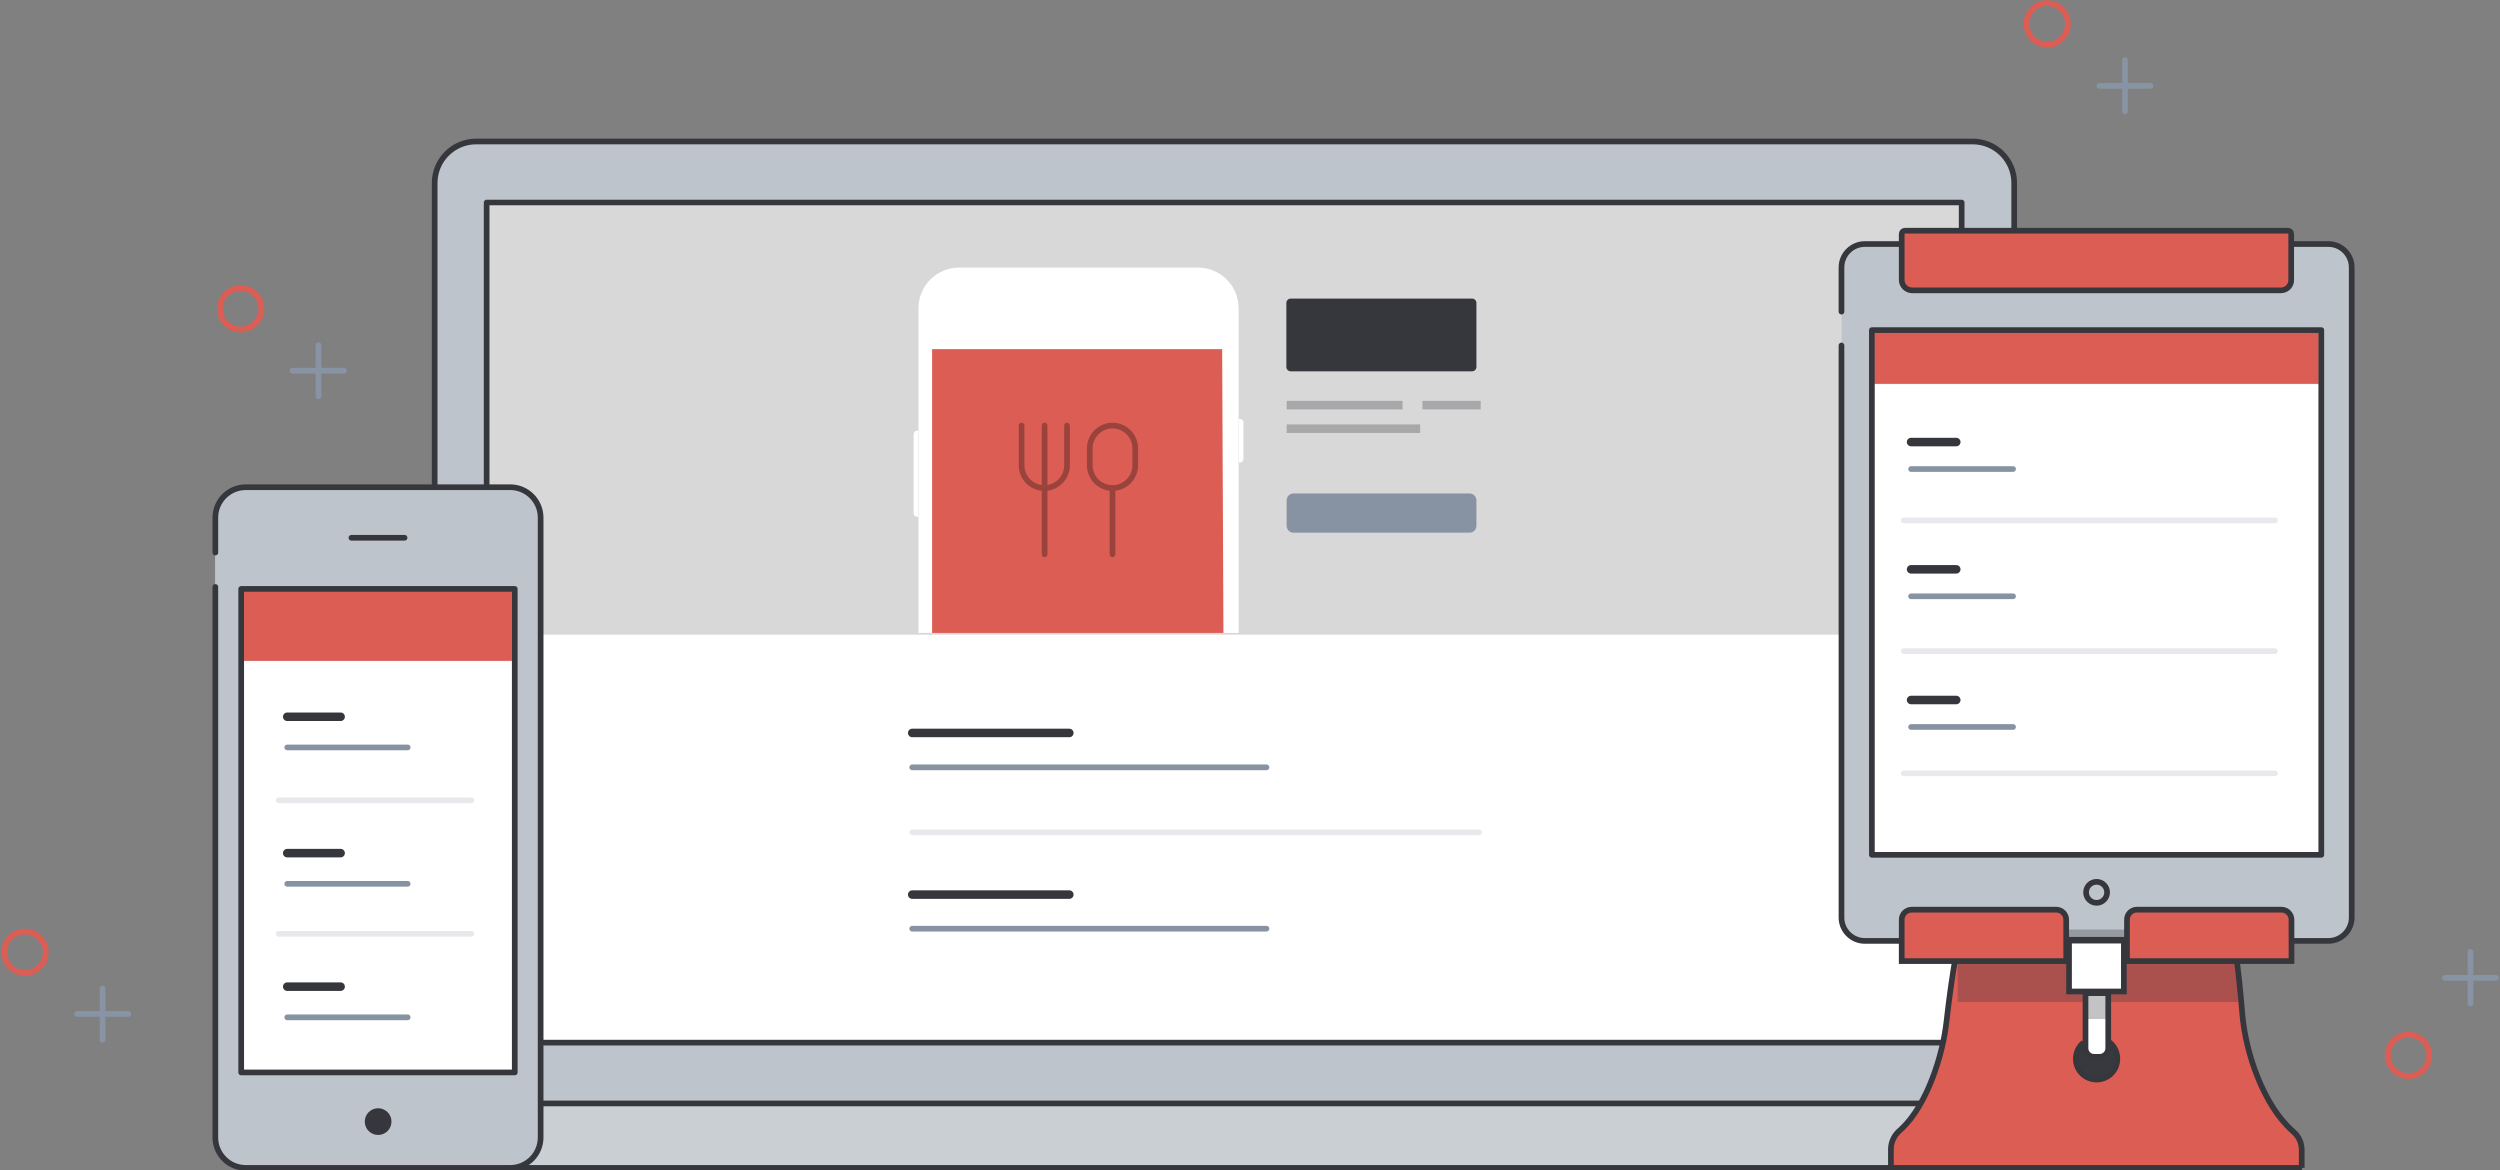 <?xml version="1.0" encoding="utf-8"?>
<!-- Generator: Adobe Illustrator 19.1.0, SVG Export Plug-In . SVG Version: 6.00 Build 0)  -->
<svg version="1.1" id="Layer_1" xmlns="http://www.w3.org/2000/svg" xmlns:xlink="http://www.w3.org/1999/xlink" x="0px" y="0px"
	 viewBox="0 0 880 411.9" style="enable-background:new 0 0 880 411.9;" xml:space="preserve">
<rect x="0" y="0" width="880" height="411.9" fill="#808080" stroke="none"/>
<style type="text/css">
	.st0{fill:#BDC4CB;stroke:#36363D;stroke-width:2;stroke-linecap:round;stroke-linejoin:round;stroke-miterlimit:10;}
	.st1{fill:#FFFFFF;}
	.st2{fill:#D8D8D8;}
	.st3{fill:#C9CFD3;stroke:#36363D;stroke-width:2;stroke-linecap:round;stroke-linejoin:round;stroke-miterlimit:10;}
	.st4{clip-path:url(#XMLID_27_);}
	.st5{fill:#DC5D54;}
	.st6{clip-path:url(#XMLID_27_);fill:#FFFFFF;}
	.st7{fill:none;stroke:#9A423C;stroke-width:2;stroke-linecap:round;stroke-linejoin:round;stroke-miterlimit:10;}
	.st8{fill:#36363D;}
	.st9{fill:#8793A2;}
	.st10{opacity:0.3;fill:none;stroke:#36363D;stroke-width:3;stroke-miterlimit:10;}
	.st11{fill:none;stroke:#36363D;stroke-width:3;stroke-linecap:round;stroke-miterlimit:10;}
	.st12{fill:none;stroke:#8793A2;stroke-width:2;stroke-linecap:round;stroke-miterlimit:10;}
	.st13{opacity:0.2;fill:none;stroke:#8793A2;stroke-width:2;stroke-linecap:round;stroke-miterlimit:10;}
	.st14{fill:none;stroke:#36363D;stroke-width:2;stroke-linecap:round;stroke-linejoin:round;stroke-miterlimit:10;}
	.st15{opacity:0.55;fill:#8793A2;}
	.st16{fill:none;stroke:#36363D;stroke-width:2;stroke-linecap:round;stroke-miterlimit:10;}
	.st17{fill:none;stroke:#36363D;stroke-width:2;stroke-miterlimit:10;}
	.st18{fill:#DC5D54;stroke:#36363D;stroke-width:2;stroke-miterlimit:10;}
	.st19{clip-path:url(#SVGID_2_);fill:#DC5D54;stroke:#36363D;stroke-width:2;stroke-miterlimit:10;}
	.st20{opacity:0.3;clip-path:url(#SVGID_2_);fill:#36363D;}
	.st21{fill:#38383F;stroke:#36363D;stroke-width:2;stroke-miterlimit:10;}
	.st22{fill:#FFFFFF;stroke:#36363D;stroke-width:2;stroke-miterlimit:10;}
	.st23{opacity:0.3;fill:#36363D;}
	.st24{fill:none;stroke:#8894A3;stroke-width:2;stroke-linecap:round;stroke-miterlimit:10;}
	.st25{fill:none;stroke:#DC5D54;stroke-width:2;stroke-miterlimit:10;}
</style>
<g>
	<g>
		<path id="XMLID_25_" class="st0" d="M153,388.4v-324c0-8,6.5-14.6,14.6-14.6h526.8c8,0,14.6,6.5,14.6,14.6v324"/>
		<rect x="171.3" y="71.3" class="st1" width="519.2" height="295.7"/>
	</g>
	<rect x="172.2" y="72.5" class="st2" width="517.3" height="150.9"/>
	<path id="XMLID_24_" class="st3" d="M761.6,388.4H99.3c-0.7,0-1.2,0.6-1.2,1.2v11.8c0,5.4,4.4,9.7,9.7,9.7h645.4
		c5.4,0,9.7-4.4,9.7-9.7v-11.8C762.8,389,762.3,388.4,761.6,388.4z"/>
	<g id="XMLID_1_">
		<g id="XMLID_15_">
			<defs>
				<rect id="XMLID_16_" x="321.2" y="72.3" width="126.2" height="150.5"/>
			</defs>
			<clipPath id="XMLID_27_">
				<use xlink:href="#XMLID_16_"  style="overflow:visible;"/>
			</clipPath>
			<g id="XMLID_18_" class="st4">
				<path id="XMLID_23_" class="st1" d="M337.6,311.9c-7.9,0-14.3-6.4-14.3-14.3V108.5c0-7.9,6.4-14.3,14.3-14.3h84.1
					c7.9,0,14.3,6.4,14.3,14.3v189.1c0,7.9-6.4,14.3-14.3,14.3H337.6z"/>
				<path id="XMLID_22_" class="st1" d="M323.2,151.6h-0.4c-0.6,0-1.2,0.5-1.2,1.2v27.9c0,0.6,0.5,1.2,1.2,1.2h0.4"/>
				<circle id="XMLID_21_" class="st1" cx="379.6" cy="103.4" r="1.2"/>
				<path id="XMLID_20_" class="st1" d="M386.8,111.4h-14.3c-0.2,0-0.4-0.2-0.4-0.4v-1.5c0-0.2,0.2-0.4,0.4-0.4h14.3
					c0.2,0,0.4,0.2,0.4,0.4v1.5C387.2,111.2,387,111.4,386.8,111.4z"/>
				<polygon id="XMLID_19_" class="st5" points="430.9,278.9 328.1,278.9 328.1,122.9 430.2,122.9 				"/>
			</g>
			<path id="XMLID_17_" class="st6" d="M436.1,162.8h0.4c0.6,0,1.2-0.5,1.2-1.2v-12.9c0-0.6-0.5-1.2-1.2-1.2h-0.4"/>
		</g>
		<g id="XMLID_10_">
			<line id="XMLID_14_" class="st7" x1="367.7" y1="149.8" x2="367.7" y2="195.1"/>
			<line id="XMLID_13_" class="st7" x1="391.6" y1="171.8" x2="391.6" y2="195.1"/>
			<path id="XMLID_12_" class="st7" d="M375.6,149.8v14c0,4.4-3.6,8-8,8s-8-3.6-8-8v-14"/>
			<path id="XMLID_11_" class="st7" d="M399.6,157.8c0-4.4-3.6-8-8-8s-8,3.6-8,8v6c0,4.4,3.6,8,8,8s8-3.6,8-8V157.8z"/>
		</g>
		<g id="XMLID_2_">
			<path id="XMLID_9_" class="st8" d="M518.2,130.7h-63.9c-0.8,0-1.5-0.7-1.5-1.5v-22.6c0-0.8,0.7-1.5,1.5-1.5h63.9
				c0.8,0,1.5,0.7,1.5,1.5v22.6C519.7,130,519,130.7,518.2,130.7z"/>
			<path id="XMLID_8_" class="st9" d="M517.3,187.5h-62c-1.3,0-2.4-1.1-2.4-2.4v-9c0-1.3,1.1-2.4,2.4-2.4h62c1.3,0,2.4,1.1,2.4,2.4
				v9C519.7,186.4,518.6,187.5,517.3,187.5z"/>
			<g id="XMLID_3_">
				<line id="XMLID_7_" class="st10" x1="452.9" y1="142.6" x2="493.7" y2="142.6"/>
				<line id="XMLID_6_" class="st10" x1="500.7" y1="142.6" x2="521.2" y2="142.6"/>
				<line id="XMLID_5_" class="st10" x1="452.9" y1="150.9" x2="499.9" y2="150.9"/>
				<path id="XMLID_4_" class="st10" d="M508,150.9"/>
			</g>
		</g>
	</g>
	<line class="st11" x1="321.1" y1="258" x2="376.4" y2="258"/>
	<line class="st12" x1="321.1" y1="270.1" x2="445.8" y2="270.1"/>
	<line class="st13" x1="321.1" y1="293" x2="520.6" y2="293"/>
	<line class="st11" x1="321.1" y1="314.9" x2="376.4" y2="314.9"/>
	<line class="st12" x1="321.1" y1="326.9" x2="445.8" y2="326.9"/>
	<rect x="171.3" y="71.3" class="st14" width="519.2" height="295.7"/>
	<g>
		<path class="st1" d="M179.6,411.2H86.5c-5.9,0-10.7-4.8-10.7-10.7V182.2c0-5.9,4.8-10.7,10.7-10.7h93.1c5.9,0,10.7,4.8,10.7,10.7
			v218.2C190.3,406.4,185.5,411.2,179.6,411.2z"/>
		<path class="st15" d="M179.6,411.2H86.5c-5.9,0-10.7-4.8-10.7-10.7V182.2c0-5.9,4.8-10.7,10.7-10.7h93.1c5.9,0,10.7,4.8,10.7,10.7
			v218.2C190.3,406.4,185.5,411.2,179.6,411.2z"/>
		<line class="st16" x1="123.7" y1="189.3" x2="142.4" y2="189.3"/>
		<circle class="st8" cx="133.1" cy="394.8" r="4.7"/>
		<path class="st14" d="M75.8,194.5v-12.3c0-5.9,4.8-10.7,10.7-10.7h93.1c5.9,0,10.7,4.8,10.7,10.7v218.2c0,5.9-4.8,10.7-10.7,10.7
			H86.5c-5.9,0-10.7-4.8-10.7-10.7V206.6"/>
		<g>
			<rect x="85.9" y="208" class="st5" width="94.3" height="24.6"/>
			<rect x="85.9" y="232.7" class="st1" width="94.3" height="144.8"/>
			<line class="st11" x1="101.1" y1="252.3" x2="119.9" y2="252.3"/>
			<line class="st12" x1="101.1" y1="263.1" x2="143.5" y2="263.1"/>
			<line class="st11" x1="101.1" y1="347.3" x2="119.9" y2="347.3"/>
			<line class="st12" x1="101.1" y1="358.1" x2="143.5" y2="358.1"/>
			<line class="st13" x1="98.1" y1="281.7" x2="165.9" y2="281.7"/>
			<line class="st13" x1="98.1" y1="328.7" x2="165.9" y2="328.7"/>
			<line class="st11" x1="101.1" y1="300.3" x2="119.9" y2="300.3"/>
			<line class="st12" x1="101.1" y1="311.1" x2="143.5" y2="311.1"/>
			<rect x="84.9" y="207.3" class="st14" width="96.3" height="170.2"/>
		</g>
	</g>
	<g>
		<g>
			<path class="st1" d="M818.5,331.1H657.5c-5.1,0-9.3-4.2-9.3-9.3V95.2c0-5.1,4.2-9.3,9.3-9.3h160.9c5.1,0,9.3,4.2,9.3,9.3v226.6
				C827.8,326.9,823.6,331.1,818.5,331.1z"/>
			<path class="st15" d="M818.5,331.1H657.5c-5.1,0-9.3-4.2-9.3-9.3V95.2c0-5.1,4.2-9.3,9.3-9.3h160.9c5.1,0,9.3,4.2,9.3,9.3v226.6
				C827.8,326.9,823.6,331.1,818.5,331.1z"/>
			<path class="st14" d="M648.2,109.7V94.1c0-4.5,3.7-8.2,8.2-8.2h163.2c4.5,0,8.2,3.7,8.2,8.2v228.9c0,4.5-3.7,8.2-8.2,8.2H656.4
				c-4.5,0-8.2-3.7-8.2-8.2V121.6"/>
			<g>
				<rect x="659.7" y="116.8" class="st5" width="156.5" height="18.3"/>
				<rect x="659.7" y="135.2" class="st1" width="156.5" height="165.7"/>
				<line class="st11" x1="672.7" y1="155.6" x2="688.6" y2="155.6"/>
				<line class="st12" x1="672.7" y1="165.1" x2="708.6" y2="165.1"/>
				<line class="st13" x1="670.1" y1="183.2" x2="800.8" y2="183.2"/>
				<line class="st11" x1="672.7" y1="200.4" x2="688.6" y2="200.4"/>
				<line class="st12" x1="672.7" y1="209.9" x2="708.6" y2="209.9"/>
				<line class="st13" x1="670.1" y1="229.2" x2="800.8" y2="229.2"/>
				<line class="st13" x1="670.1" y1="272.2" x2="800.8" y2="272.2"/>
				<line class="st11" x1="672.7" y1="246.4" x2="688.6" y2="246.4"/>
				<line class="st12" x1="672.7" y1="255.9" x2="708.6" y2="255.9"/>
				<rect x="658.9" y="116.2" class="st14" width="158.2" height="184.7"/>
			</g>
			<circle class="st17" cx="738" cy="314.1" r="3.7"/>
		</g>
		<path class="st5" d="M802.9,102.2H673.1c-2,0-3.7-1.6-3.7-3.7V82.4c0-0.7,0.5-1.2,1.2-1.2h134.7c0.7,0,1.2,0.5,1.2,1.2v16.1
			C806.6,100.5,804.9,102.2,802.9,102.2z"/>
		<path class="st18" d="M802.9,102.2H673.1c-2,0-3.7-1.6-3.7-3.7V82.4c0-0.7,0.5-1.2,1.2-1.2h134.7c0.7,0,1.2,0.5,1.2,1.2v16.1
			C806.6,100.5,804.9,102.2,802.9,102.2z"/>
		<g>
			<g>
				<defs>
					<polygon id="SVGID_1_" points="806.5,319 806.5,327.2 748.6,327.2 748.6,319 727.3,319 727.3,327.2 669.4,327.2 669.4,319 
						660.2,319 660.2,424.8 815.9,424.8 815.9,319 					"/>
				</defs>
				<clipPath id="SVGID_2_">
					<use xlink:href="#SVGID_1_"  style="overflow:visible;"/>
				</clipPath>
				<path class="st19" d="M810.3,411.1H665.6v-6.6c0-2.3,1-4.5,2.6-6.1l1.2-1.1c8.9-8.4,14.5-25.8,15.8-38c2-17.7,4.3-28.5,4.3-28.5
					h96.8c0,0,1.6,8.9,3,26.2c1.1,13.5,7.5,32.2,17.7,41.1l0.3,0.3c1.9,1.6,2.9,3.9,2.9,6.4V411.1z"/>
				<rect x="689.1" y="327.2" class="st20" width="98.7" height="25.5"/>
			</g>
			<path class="st21" d="M742.1,366.6c2,1.3,3.2,3.6,3.2,6.1c0,4.1-3.3,7.3-7.3,7.3c-4.1,0-7.3-3.3-7.3-7.3c0-2.3,1.1-4.4,2.7-5.7"
				/>
			<path class="st22" d="M734,349.6h8.1V369c0,1.7-1.4,3-3,3h-2c-1.7,0-3-1.4-3-3V349.6z"/>
			<path class="st18" d="M672.9,320.2h50.9c1.9,0,3.5,1.6,3.5,3.5v14.6h-57.9v-14.6C669.4,321.8,671,320.2,672.9,320.2z"/>
			<path class="st18" d="M752.2,320.2h50.9c1.9,0,3.5,1.6,3.5,3.5v14.6h-57.9v-14.6C748.7,321.8,750.2,320.2,752.2,320.2z"/>
			<rect x="728.3" y="331.1" class="st22" width="19.3" height="17.9"/>
			<rect x="734" y="349.6" class="st23" width="8.1" height="9.1"/>
		</g>
	</g>
	<g>
		<g>
			<line class="st24" x1="112.1" y1="139.5" x2="112.1" y2="121.5"/>
		</g>
		<g>
			<line class="st24" x1="103" y1="130.5" x2="121.1" y2="130.5"/>
		</g>
		<circle class="st25" cx="84.7" cy="108.7" r="7.3"/>
	</g>
	<g>
		<g>
			<line class="st24" x1="748" y1="39.2" x2="748" y2="21.1"/>
		</g>
		<g>
			<line class="st24" x1="739" y1="30.2" x2="757" y2="30.2"/>
		</g>
		<circle class="st25" cx="720.6" cy="8.4" r="7.3"/>
	</g>
	<g>
		<g>
			<line class="st24" x1="878.6" y1="344.2" x2="860.6" y2="344.2"/>
		</g>
		<g>
			<line class="st24" x1="869.6" y1="353.2" x2="869.6" y2="335.1"/>
		</g>
		<circle class="st25" cx="847.8" cy="371.5" r="7.3"/>
	</g>
	<g>
		<g>
			<line class="st24" x1="36.1" y1="366" x2="36.1" y2="347.9"/>
		</g>
		<g>
			<line class="st24" x1="27.1" y1="356.9" x2="45.2" y2="356.9"/>
		</g>
		<circle class="st25" cx="8.8" cy="335.2" r="7.3"/>
	</g>
</g>
</svg>
